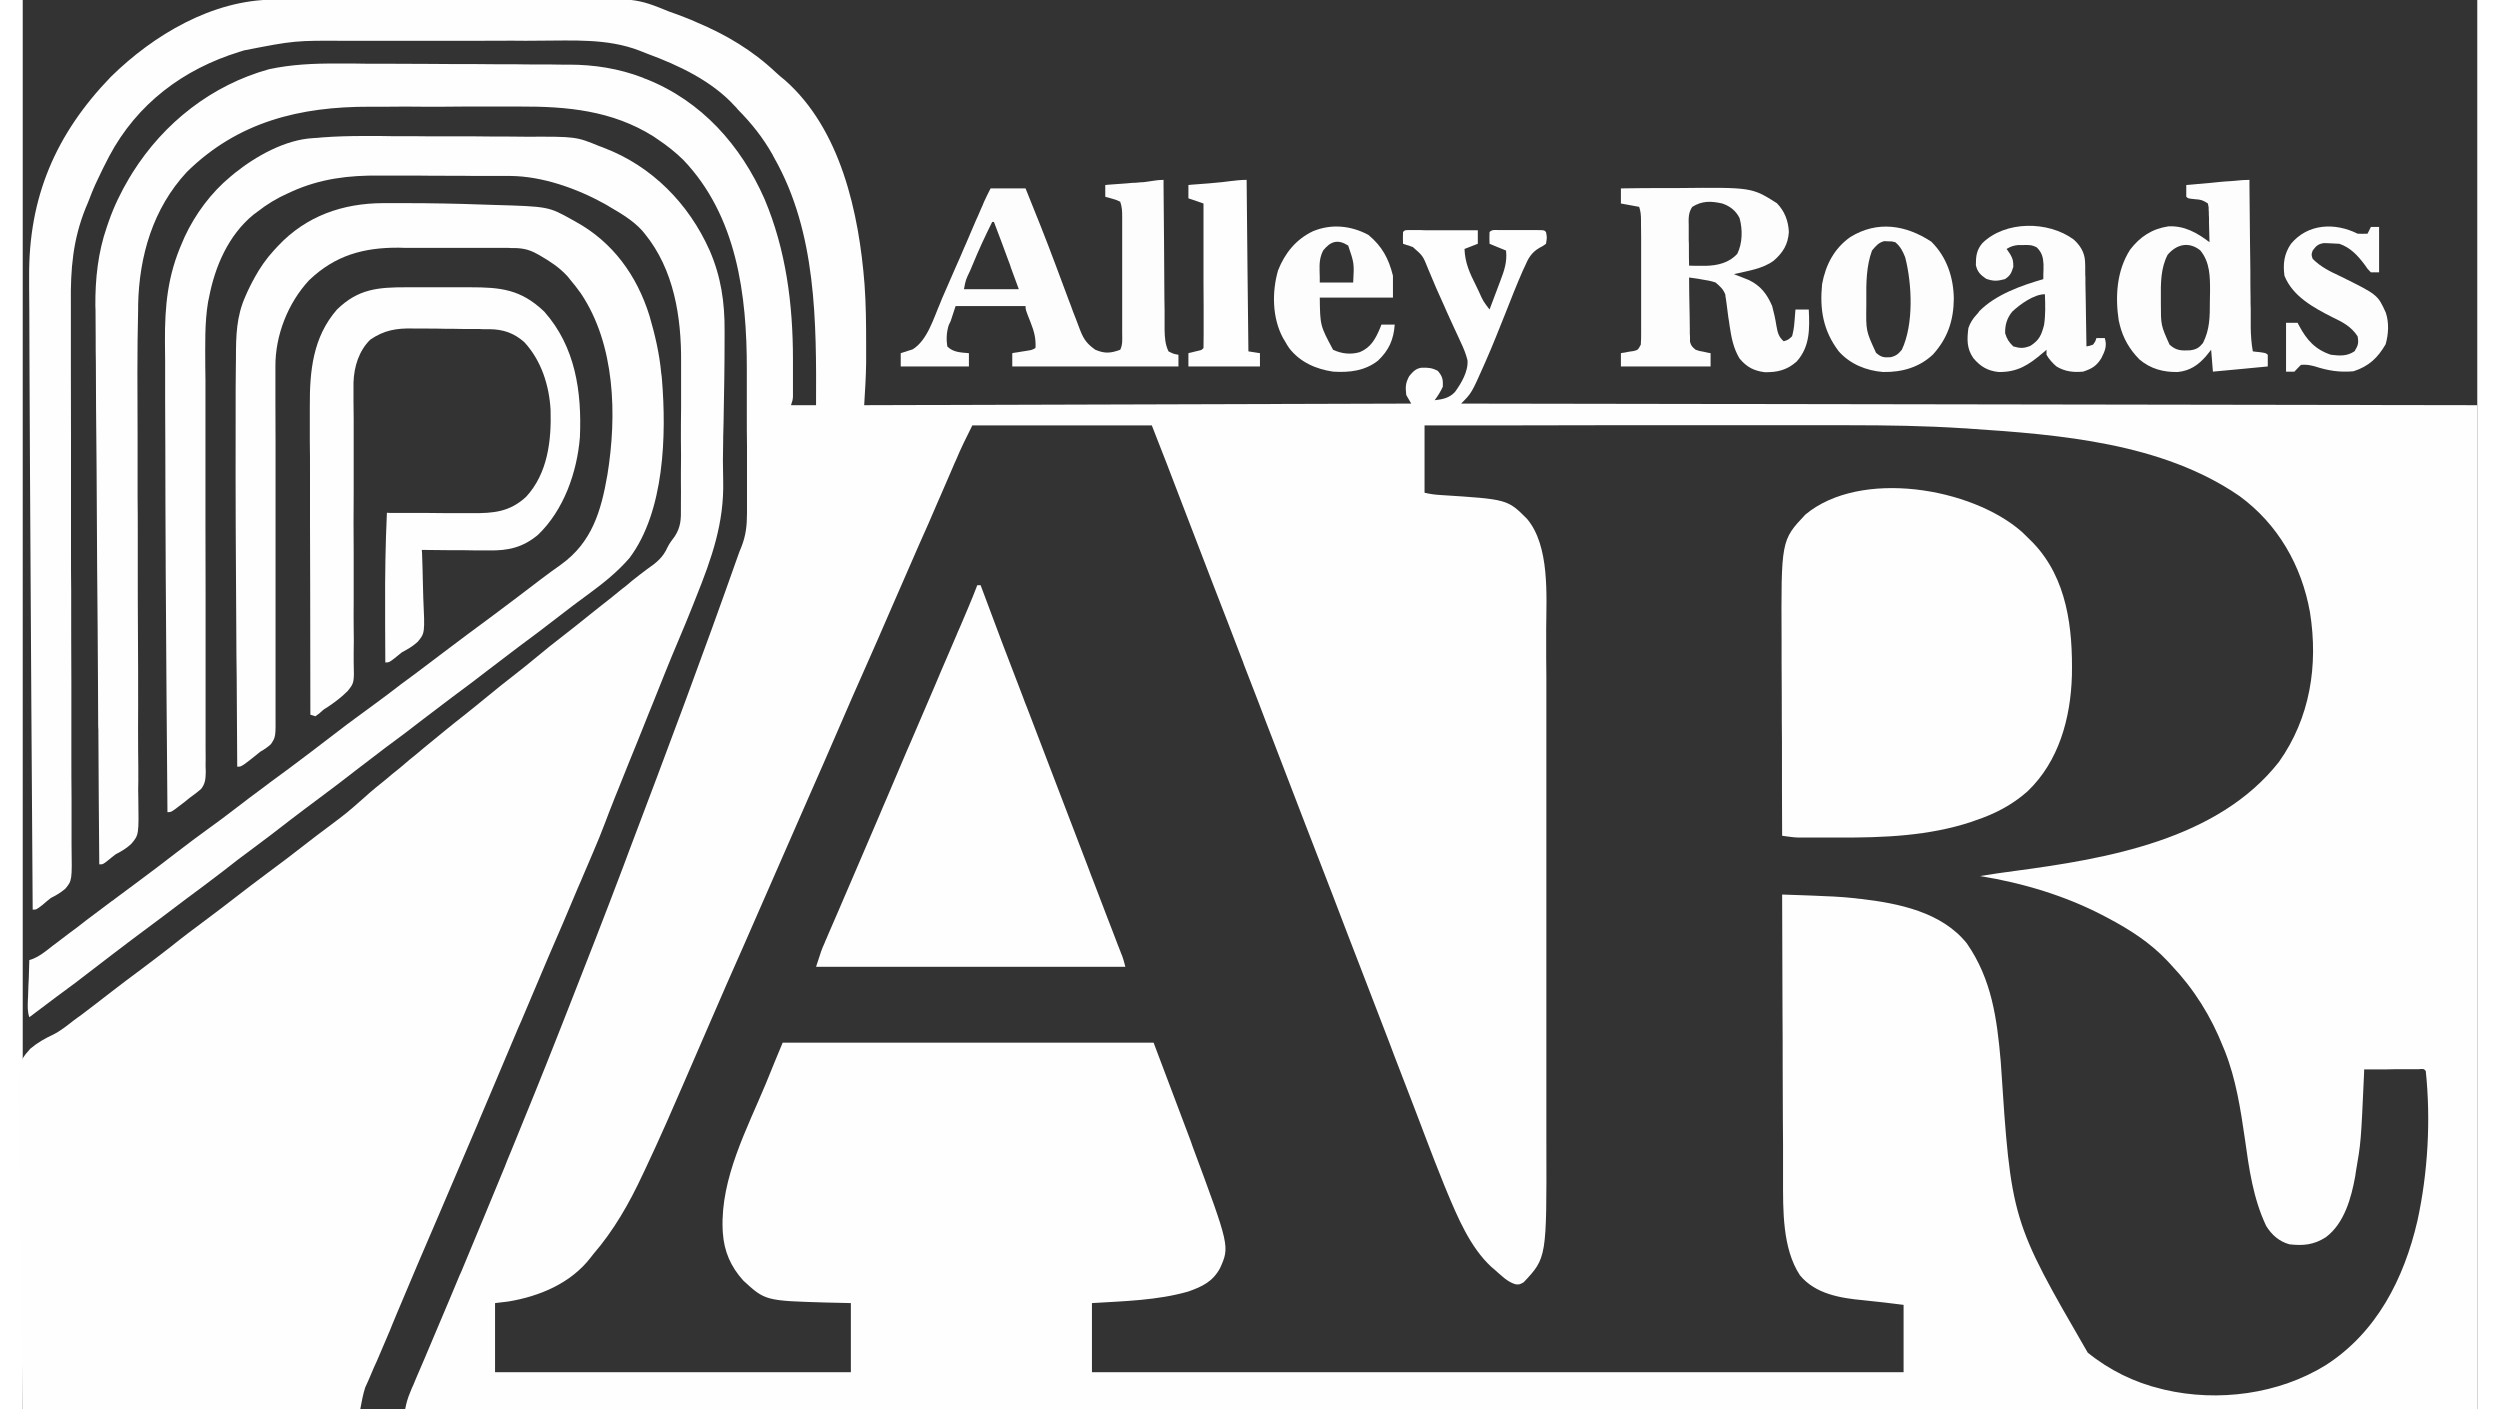 <?xml version="1.0" encoding="UTF-8"?>
<svg xmlns="http://www.w3.org/2000/svg" xmlns:xlink="http://www.w3.org/1999/xlink" width="55px" height="31px" viewBox="0 0 54 31" version="1.1">
<rect x="0" y="0" width="54" height="31" fill="#333333" stroke="none"/>
<g id="surface1">
<path style=" stroke:none;fill-rule:nonzero;fill:rgb(99.608%,99.608%,99.608%);fill-opacity:1;" d="M 5.523 -0.008 C 5.574 -0.008 5.574 -0.008 5.621 -0.008 C 5.73 -0.008 5.84 -0.008 5.949 -0.008 C 6.031 -0.008 6.109 -0.008 6.188 -0.008 C 6.445 -0.012 6.703 -0.012 6.961 -0.012 C 7.004 -0.012 7.051 -0.012 7.094 -0.012 C 7.512 -0.016 7.926 -0.016 8.344 -0.016 C 8.871 -0.016 9.402 -0.02 9.934 -0.023 C 10.309 -0.023 10.68 -0.027 11.055 -0.027 C 11.277 -0.027 11.5 -0.027 11.723 -0.027 C 13.492 -0.043 13.492 -0.043 14.23 0.258 C 14.281 0.277 14.332 0.293 14.383 0.312 C 14.492 0.352 14.598 0.395 14.707 0.438 C 14.746 0.453 14.781 0.469 14.82 0.488 C 15.473 0.762 16.051 1.105 16.57 1.594 C 16.633 1.652 16.695 1.707 16.762 1.758 C 18 2.844 18.398 4.691 18.52 6.258 C 18.551 6.688 18.555 7.117 18.555 7.551 C 18.555 7.582 18.555 7.609 18.555 7.641 C 18.555 7.73 18.555 7.816 18.555 7.906 C 18.555 7.93 18.555 7.953 18.555 7.98 C 18.551 8.293 18.531 8.602 18.512 8.914 C 24.469 8.898 24.469 8.898 30.547 8.879 C 30.512 8.816 30.477 8.758 30.438 8.691 C 30.418 8.512 30.418 8.434 30.504 8.273 C 30.586 8.176 30.645 8.109 30.77 8.09 C 30.914 8.086 31.004 8.09 31.133 8.16 C 31.234 8.281 31.25 8.348 31.242 8.508 C 31.191 8.617 31.133 8.711 31.062 8.805 C 31.238 8.785 31.383 8.758 31.508 8.625 C 31.648 8.434 31.805 8.168 31.785 7.926 C 31.75 7.785 31.699 7.66 31.637 7.531 C 31.625 7.504 31.613 7.477 31.602 7.453 C 31.562 7.367 31.523 7.281 31.484 7.199 C 31.43 7.082 31.375 6.965 31.324 6.848 C 31.309 6.816 31.297 6.789 31.285 6.758 C 31.156 6.48 31.035 6.199 30.918 5.914 C 30.805 5.629 30.805 5.629 30.582 5.434 C 30.555 5.426 30.527 5.418 30.504 5.406 C 30.457 5.395 30.414 5.379 30.367 5.363 C 30.363 5.277 30.363 5.191 30.367 5.105 C 30.402 5.066 30.402 5.066 30.469 5.062 C 30.496 5.062 30.523 5.062 30.555 5.062 C 30.586 5.062 30.617 5.062 30.652 5.062 C 30.688 5.062 30.723 5.062 30.758 5.062 C 30.812 5.066 30.812 5.066 30.867 5.066 C 30.98 5.066 31.094 5.066 31.211 5.066 C 31.285 5.066 31.363 5.066 31.441 5.066 C 31.633 5.066 31.82 5.066 32.012 5.066 C 32.012 5.164 32.012 5.262 32.012 5.363 C 31.914 5.402 31.82 5.438 31.719 5.477 C 31.73 5.785 31.836 6.012 31.973 6.285 C 31.992 6.328 32.012 6.371 32.035 6.414 C 32.129 6.625 32.129 6.625 32.27 6.809 C 32.32 6.672 32.375 6.535 32.426 6.395 C 32.449 6.328 32.477 6.258 32.504 6.188 C 32.594 5.953 32.66 5.762 32.633 5.512 C 32.512 5.465 32.395 5.414 32.27 5.363 C 32.266 5.277 32.266 5.191 32.27 5.105 C 32.328 5.043 32.406 5.062 32.488 5.062 C 32.523 5.062 32.523 5.062 32.562 5.062 C 32.59 5.062 32.613 5.062 32.641 5.062 C 32.695 5.062 32.75 5.062 32.805 5.062 C 32.891 5.062 32.973 5.062 33.059 5.062 C 33.109 5.062 33.164 5.062 33.219 5.062 C 33.242 5.062 33.27 5.062 33.293 5.062 C 33.473 5.062 33.473 5.062 33.512 5.105 C 33.535 5.223 33.535 5.223 33.512 5.363 C 33.449 5.41 33.449 5.41 33.367 5.453 C 33.191 5.555 33.121 5.684 33.043 5.867 C 33.031 5.895 33.016 5.922 33.004 5.949 C 32.867 6.262 32.742 6.578 32.617 6.898 C 32.477 7.246 32.34 7.598 32.188 7.941 C 32.176 7.969 32.164 7.996 32.152 8.023 C 31.875 8.648 31.875 8.648 31.645 8.879 C 39.023 8.891 46.398 8.902 54 8.914 C 54 16.203 54 23.492 54 31 C 38.957 31 23.914 31 8.414 31 C 8.441 30.859 8.469 30.762 8.523 30.633 C 8.539 30.598 8.551 30.562 8.566 30.527 C 8.586 30.488 8.602 30.453 8.617 30.41 C 8.633 30.371 8.652 30.332 8.668 30.289 C 8.723 30.16 8.781 30.027 8.836 29.898 C 8.875 29.805 8.914 29.715 8.953 29.621 C 9.027 29.441 9.105 29.258 9.184 29.074 C 9.328 28.738 9.469 28.398 9.609 28.062 C 9.621 28.035 9.637 28.004 9.648 27.977 C 9.969 27.211 10.285 26.441 10.602 25.676 C 10.645 25.562 10.691 25.449 10.738 25.34 C 11.09 24.48 11.438 23.625 11.777 22.762 C 11.852 22.57 11.926 22.383 12 22.195 C 12.41 21.152 12.816 20.113 13.211 19.066 C 13.258 18.941 13.301 18.82 13.348 18.699 C 14.164 16.547 14.973 14.391 15.738 12.219 C 15.758 12.16 15.781 12.102 15.805 12.047 C 15.91 11.785 15.934 11.562 15.934 11.281 C 15.934 11.238 15.934 11.195 15.934 11.152 C 15.934 11.012 15.934 10.871 15.934 10.73 C 15.934 10.633 15.934 10.535 15.934 10.438 C 15.934 10.23 15.934 10.023 15.934 9.82 C 15.93 9.582 15.93 9.348 15.93 9.113 C 15.93 8.883 15.93 8.652 15.93 8.422 C 15.93 8.328 15.93 8.23 15.93 8.133 C 15.934 6.488 15.711 4.75 14.531 3.516 C 14.359 3.348 14.176 3.203 13.977 3.07 C 13.941 3.047 13.91 3.023 13.875 3 C 12.965 2.43 11.977 2.34 10.934 2.344 C 10.781 2.344 10.629 2.344 10.477 2.344 C 10.223 2.344 9.969 2.344 9.715 2.344 C 9.426 2.348 9.133 2.348 8.84 2.348 C 8.559 2.344 8.273 2.344 7.992 2.348 C 7.871 2.348 7.75 2.348 7.633 2.348 C 6.102 2.344 4.738 2.676 3.613 3.781 C 2.867 4.582 2.562 5.629 2.539 6.703 C 2.539 6.75 2.539 6.75 2.539 6.801 C 2.516 7.734 2.523 8.668 2.527 9.602 C 2.527 10.016 2.527 10.426 2.527 10.84 C 2.527 10.871 2.527 10.898 2.527 10.93 C 2.531 11.211 2.531 11.488 2.531 11.766 C 2.531 11.953 2.531 12.145 2.531 12.332 C 2.531 12.379 2.531 12.379 2.531 12.426 C 2.531 12.938 2.531 13.449 2.535 13.961 C 2.539 14.488 2.539 15.016 2.539 15.543 C 2.535 15.867 2.539 16.191 2.539 16.516 C 2.543 16.738 2.543 16.961 2.543 17.18 C 2.539 17.309 2.539 17.438 2.543 17.562 C 2.555 18.367 2.555 18.367 2.391 18.562 C 2.289 18.66 2.176 18.727 2.047 18.793 C 1.992 18.836 1.934 18.879 1.879 18.926 C 1.766 19.016 1.766 19.016 1.684 19.016 C 1.676 18.023 1.668 17.031 1.664 16.043 C 1.66 16.012 1.66 15.98 1.66 15.949 C 1.66 15.66 1.656 15.371 1.656 15.078 C 1.652 14.211 1.645 13.344 1.637 12.477 C 1.633 11.754 1.629 11.035 1.625 10.316 C 1.621 9.855 1.617 9.398 1.613 8.938 C 1.613 8.621 1.609 8.301 1.609 7.984 C 1.605 7.797 1.605 7.613 1.605 7.426 C 1.602 7.254 1.602 7.082 1.602 6.914 C 1.602 6.852 1.602 6.789 1.598 6.727 C 1.594 6.133 1.656 5.551 1.852 4.988 C 1.863 4.953 1.879 4.914 1.891 4.875 C 2.008 4.539 2.16 4.227 2.34 3.922 C 2.363 3.883 2.391 3.844 2.414 3.801 C 3.109 2.695 4.164 1.871 5.418 1.523 C 5.906 1.418 6.398 1.395 6.898 1.398 C 6.957 1.398 7.02 1.398 7.082 1.398 C 7.246 1.398 7.41 1.398 7.574 1.402 C 7.711 1.402 7.852 1.402 7.988 1.402 C 8.316 1.402 8.641 1.406 8.969 1.406 C 9.305 1.41 9.641 1.41 9.973 1.41 C 10.262 1.414 10.555 1.414 10.844 1.414 C 11.016 1.418 11.188 1.418 11.359 1.418 C 11.52 1.418 11.684 1.418 11.844 1.422 C 11.902 1.422 11.961 1.422 12.02 1.422 C 12.57 1.422 13.117 1.508 13.637 1.707 C 13.676 1.727 13.676 1.727 13.723 1.742 C 14.93 2.223 15.797 3.191 16.32 4.379 C 16.793 5.5 16.945 6.695 16.945 7.902 C 16.945 8.016 16.945 8.129 16.945 8.238 C 16.945 8.312 16.945 8.383 16.945 8.453 C 16.945 8.488 16.945 8.52 16.945 8.555 C 16.945 8.586 16.945 8.617 16.945 8.648 C 16.945 8.691 16.945 8.691 16.945 8.73 C 16.938 8.805 16.938 8.805 16.902 8.914 C 17.082 8.914 17.266 8.914 17.453 8.914 C 17.461 7.078 17.465 5.117 16.535 3.477 C 16.523 3.453 16.508 3.43 16.496 3.402 C 16.281 3.023 16.035 2.715 15.73 2.406 C 15.711 2.379 15.688 2.355 15.664 2.332 C 15.164 1.781 14.426 1.434 13.746 1.184 C 13.684 1.16 13.625 1.137 13.566 1.113 C 12.859 0.84 12.098 0.895 11.355 0.895 C 11.16 0.898 10.969 0.898 10.773 0.895 C 10.449 0.895 10.121 0.898 9.797 0.898 C 9.422 0.898 9.047 0.898 8.676 0.898 C 8.312 0.898 7.949 0.898 7.586 0.898 C 7.434 0.898 7.281 0.898 7.125 0.898 C 5.984 0.891 5.984 0.891 4.867 1.109 C 4.832 1.121 4.801 1.129 4.766 1.141 C 3.535 1.52 2.516 2.281 1.902 3.438 C 1.812 3.609 1.727 3.781 1.645 3.957 C 1.629 3.996 1.609 4.035 1.59 4.074 C 1.543 4.18 1.5 4.285 1.461 4.391 C 1.438 4.449 1.414 4.512 1.387 4.57 C 1.102 5.277 1.051 5.914 1.059 6.668 C 1.059 6.832 1.059 6.996 1.059 7.164 C 1.059 7.469 1.059 7.777 1.059 8.086 C 1.062 8.629 1.062 9.172 1.062 9.715 C 1.062 9.883 1.062 10.055 1.062 10.223 C 1.062 10.781 1.062 11.344 1.062 11.902 C 1.062 11.992 1.062 12.082 1.062 12.176 C 1.062 12.445 1.062 12.719 1.066 12.992 C 1.066 13.68 1.066 14.363 1.07 15.047 C 1.07 15.57 1.07 16.09 1.07 16.613 C 1.07 16.93 1.07 17.25 1.074 17.566 C 1.074 17.781 1.074 18 1.074 18.215 C 1.074 18.34 1.074 18.465 1.074 18.59 C 1.086 19.371 1.086 19.371 0.938 19.551 C 0.836 19.637 0.742 19.695 0.621 19.754 C 0.559 19.805 0.496 19.852 0.438 19.906 C 0.301 20.012 0.301 20.012 0.219 20.012 C 0.199 17.047 0.18 14.078 0.164 11.109 C 0.164 10.871 0.16 10.633 0.16 10.391 C 0.156 9.555 0.152 8.715 0.148 7.875 C 0.148 7.535 0.145 7.195 0.145 6.859 C 0.145 6.68 0.141 6.504 0.141 6.328 C 0.141 6.254 0.141 6.176 0.141 6.102 C 0.125 4.344 0.723 2.949 1.938 1.691 C 2.879 0.766 4.176 -0.004 5.523 -0.008 Z M 20.891 9.359 C 20.762 9.617 20.637 9.867 20.527 10.133 C 20.512 10.16 20.5 10.191 20.488 10.219 C 20.461 10.281 20.434 10.348 20.406 10.41 C 20.332 10.578 20.262 10.746 20.188 10.914 C 20.172 10.949 20.156 10.984 20.141 11.02 C 20.004 11.344 19.863 11.664 19.719 11.984 C 19.508 12.465 19.301 12.945 19.09 13.426 C 18.906 13.852 18.719 14.281 18.531 14.703 C 18.344 15.121 18.16 15.543 17.98 15.961 C 17.746 16.504 17.508 17.047 17.27 17.586 C 17.031 18.129 16.793 18.672 16.555 19.219 C 16.316 19.762 16.078 20.305 15.84 20.852 C 15.605 21.379 15.375 21.906 15.145 22.438 C 14.078 24.902 14.078 24.902 13.684 25.746 C 13.668 25.777 13.652 25.809 13.637 25.844 C 13.344 26.473 13.004 27.07 12.547 27.598 C 12.523 27.629 12.523 27.629 12.496 27.664 C 12.059 28.234 11.367 28.52 10.684 28.633 C 10.586 28.645 10.488 28.656 10.391 28.668 C 10.391 29.172 10.391 29.672 10.391 30.188 C 12.973 30.188 15.559 30.188 18.219 30.188 C 18.219 29.688 18.219 29.184 18.219 28.668 C 18.047 28.664 17.871 28.66 17.691 28.656 C 16.336 28.617 16.336 28.617 15.852 28.172 C 15.574 27.863 15.43 27.531 15.402 27.117 C 15.398 27.078 15.398 27.078 15.398 27.039 C 15.352 25.918 15.938 24.828 16.355 23.824 C 16.473 23.531 16.594 23.238 16.719 22.938 C 19.41 22.938 22.105 22.938 24.879 22.938 C 25.5 24.586 25.5 24.586 25.691 25.09 C 25.703 25.129 25.719 25.164 25.73 25.203 C 26.555 27.422 26.555 27.422 26.34 27.902 C 26.176 28.199 25.949 28.305 25.641 28.414 C 24.961 28.609 24.223 28.625 23.523 28.668 C 23.523 29.172 23.523 29.672 23.523 30.188 C 29.418 30.188 35.309 30.188 41.379 30.188 C 41.379 29.699 41.379 29.211 41.379 28.707 C 40.938 28.652 40.938 28.652 40.492 28.605 C 39.992 28.559 39.438 28.469 39.098 28.055 C 38.711 27.465 38.727 26.621 38.727 25.941 C 38.727 25.871 38.727 25.805 38.727 25.734 C 38.727 25.551 38.727 25.367 38.727 25.18 C 38.727 24.988 38.723 24.793 38.723 24.602 C 38.723 24.234 38.719 23.867 38.719 23.5 C 38.719 23.086 38.719 22.668 38.715 22.25 C 38.711 21.395 38.711 20.535 38.707 19.68 C 38.852 19.684 39 19.691 39.145 19.695 C 39.219 19.699 39.289 19.699 39.363 19.703 C 39.684 19.715 40 19.727 40.316 19.762 C 40.359 19.77 40.402 19.773 40.449 19.777 C 41.273 19.875 42.219 20.066 42.77 20.754 C 43.32 21.547 43.434 22.41 43.516 23.352 C 43.746 26.848 43.746 26.848 45.43 29.758 C 45.902 30.141 46.465 30.418 47.047 30.555 C 47.074 30.562 47.098 30.566 47.121 30.574 C 48.297 30.848 49.633 30.672 50.664 30.035 C 51.785 29.316 52.387 28.137 52.684 26.855 C 52.914 25.801 52.98 24.641 52.867 23.562 C 52.824 23.512 52.824 23.512 52.703 23.523 C 52.648 23.523 52.594 23.523 52.539 23.523 C 52.492 23.523 52.492 23.523 52.449 23.523 C 52.355 23.523 52.262 23.523 52.168 23.523 C 52.105 23.523 52.043 23.527 51.98 23.527 C 51.824 23.527 51.668 23.527 51.512 23.527 C 51.512 23.566 51.508 23.605 51.508 23.645 C 51.441 25.133 51.441 25.133 51.328 25.785 C 51.32 25.828 51.32 25.828 51.316 25.871 C 51.23 26.352 51.074 26.918 50.668 27.219 C 50.406 27.387 50.172 27.41 49.867 27.375 C 49.641 27.312 49.477 27.168 49.355 26.969 C 49.066 26.355 48.98 25.715 48.887 25.051 C 48.793 24.402 48.691 23.742 48.449 23.129 C 48.43 23.082 48.43 23.082 48.41 23.035 C 48.141 22.355 47.77 21.762 47.27 21.234 C 47.242 21.203 47.215 21.172 47.184 21.141 C 46.809 20.742 46.359 20.453 45.879 20.199 C 45.855 20.184 45.828 20.172 45.805 20.16 C 44.957 19.711 44.004 19.426 43.062 19.273 C 43.316 19.23 43.574 19.195 43.832 19.16 C 45.852 18.891 48.289 18.477 49.637 16.762 C 50.324 15.793 50.504 14.637 50.32 13.473 C 50.137 12.441 49.613 11.531 48.77 10.914 C 47.07 9.742 44.812 9.562 42.82 9.43 C 42.777 9.426 42.734 9.422 42.695 9.422 C 41.852 9.367 41.008 9.355 40.16 9.355 C 40.059 9.355 39.957 9.355 39.855 9.355 C 39.637 9.355 39.418 9.355 39.199 9.355 C 38.883 9.355 38.566 9.355 38.254 9.355 C 37.738 9.355 37.227 9.355 36.715 9.355 C 36.219 9.355 35.723 9.355 35.223 9.355 C 35.195 9.355 35.164 9.355 35.133 9.355 C 34.977 9.355 34.824 9.355 34.668 9.355 C 33.391 9.359 32.117 9.359 30.84 9.359 C 30.84 9.848 30.84 10.336 30.84 10.84 C 30.969 10.871 31.07 10.883 31.199 10.891 C 32.664 10.984 32.664 10.984 33.094 11.414 C 33.598 12.012 33.52 13.098 33.516 13.84 C 33.516 13.891 33.516 13.945 33.516 14 C 33.516 14.145 33.516 14.289 33.516 14.434 C 33.516 14.59 33.52 14.75 33.52 14.906 C 33.52 15.211 33.52 15.52 33.52 15.828 C 33.52 16.078 33.52 16.328 33.52 16.578 C 33.52 17.285 33.52 17.996 33.52 18.707 C 33.52 18.766 33.52 18.766 33.52 18.824 C 33.52 18.883 33.52 18.883 33.52 18.941 C 33.52 19.559 33.52 20.18 33.52 20.797 C 33.52 21.438 33.52 22.074 33.52 22.711 C 33.52 23.07 33.52 23.426 33.52 23.785 C 33.52 24.09 33.52 24.395 33.52 24.699 C 33.52 24.852 33.52 25.008 33.52 25.164 C 33.527 27.672 33.527 27.672 33.02 28.211 C 32.926 28.262 32.926 28.262 32.84 28.254 C 32.656 28.199 32.523 28.055 32.379 27.93 C 32.355 27.91 32.332 27.891 32.309 27.871 C 31.844 27.441 31.57 26.785 31.328 26.207 C 31.316 26.176 31.305 26.145 31.289 26.113 C 31.137 25.742 30.992 25.363 30.848 24.984 C 30.816 24.906 30.789 24.824 30.758 24.746 C 30.695 24.582 30.633 24.418 30.57 24.254 C 30.434 23.902 30.301 23.551 30.164 23.199 C 30.137 23.121 30.105 23.047 30.078 22.969 C 29.871 22.426 29.66 21.887 29.453 21.344 C 29.234 20.781 29.02 20.219 28.805 19.656 C 28.605 19.141 28.406 18.625 28.207 18.109 C 27.996 17.559 27.785 17.012 27.574 16.461 C 27.559 16.426 27.547 16.387 27.531 16.348 C 27.41 16.039 27.293 15.73 27.176 15.422 C 27.07 15.152 26.969 14.883 26.863 14.613 C 26.852 14.574 26.836 14.535 26.82 14.496 C 26.613 13.957 26.406 13.414 26.195 12.875 C 25.961 12.27 25.73 11.66 25.496 11.055 C 25.281 10.488 25.062 9.922 24.84 9.359 C 23.539 9.359 22.234 9.359 20.891 9.359 Z M 20.891 9.359 "/>
<path style=" stroke:none;fill-rule:nonzero;fill:rgb(99.608%,99.608%,99.608%);fill-opacity:1;" d="M 7.504 2.992 C 7.551 2.992 7.602 2.992 7.652 2.992 C 7.809 2.992 7.969 2.992 8.129 2.996 C 8.184 2.996 8.238 2.996 8.293 2.996 C 8.523 2.996 8.758 2.996 8.988 3 C 9.316 3 9.645 3 9.973 3 C 10.203 3.004 10.434 3.004 10.668 3.004 C 10.805 3.004 10.941 3.008 11.082 3.008 C 12.172 3.004 12.172 3.004 12.695 3.219 C 12.742 3.234 12.742 3.234 12.789 3.254 C 13.844 3.656 14.656 4.484 15.113 5.512 C 15.363 6.09 15.445 6.652 15.441 7.277 C 15.441 7.324 15.441 7.371 15.441 7.422 C 15.441 8.055 15.43 8.684 15.418 9.312 C 15.414 9.414 15.414 9.516 15.41 9.617 C 15.41 9.652 15.41 9.652 15.41 9.691 C 15.402 9.984 15.402 10.277 15.41 10.57 C 15.434 11.5 15.16 12.277 14.816 13.133 C 14.793 13.188 14.773 13.246 14.75 13.301 C 14.645 13.566 14.535 13.832 14.422 14.098 C 14.23 14.547 14.051 15.004 13.867 15.461 C 13.832 15.547 13.797 15.633 13.762 15.719 C 13.68 15.93 13.594 16.137 13.512 16.344 C 13.453 16.488 13.395 16.633 13.336 16.777 C 13.285 16.902 13.234 17.031 13.184 17.156 C 13.164 17.211 13.141 17.266 13.117 17.324 C 13.086 17.402 13.055 17.477 13.023 17.555 C 13.008 17.598 12.992 17.637 12.973 17.684 C 12.922 17.809 12.875 17.934 12.828 18.059 C 12.738 18.301 12.641 18.535 12.539 18.773 C 12.52 18.816 12.504 18.855 12.484 18.902 C 12.438 19.012 12.387 19.125 12.34 19.238 C 12.301 19.332 12.262 19.426 12.219 19.52 C 12.004 20.035 11.785 20.547 11.562 21.059 C 11.363 21.527 11.164 22 10.965 22.469 C 10.938 22.535 10.938 22.535 10.906 22.602 C 10.715 23.055 10.523 23.508 10.332 23.961 C 10.242 24.176 10.148 24.391 10.059 24.605 C 10.039 24.648 10.023 24.691 10.004 24.738 C 9.719 25.406 9.434 26.074 9.148 26.742 C 8.836 27.461 8.531 28.184 8.227 28.906 C 8.195 28.988 8.16 29.07 8.125 29.152 C 8.109 29.191 8.094 29.23 8.078 29.27 C 7.984 29.492 7.887 29.715 7.793 29.938 C 7.77 29.984 7.75 30.035 7.727 30.082 C 7.691 30.164 7.656 30.25 7.621 30.332 C 7.605 30.367 7.59 30.402 7.574 30.438 C 7.562 30.465 7.547 30.496 7.535 30.523 C 7.484 30.68 7.457 30.84 7.426 31 C 4.977 31 2.523 31 0 31 C -0.031 29.094 -0.031 29.094 -0.039 28.293 C -0.043 27.742 -0.047 27.191 -0.059 26.637 C -0.066 26.234 -0.07 25.832 -0.074 25.43 C -0.074 25.219 -0.074 25.004 -0.082 24.793 C -0.117 23.395 -0.117 23.395 0.164 23.074 C 0.32 22.941 0.484 22.848 0.668 22.762 C 0.832 22.68 0.973 22.566 1.117 22.453 C 1.172 22.41 1.23 22.371 1.289 22.328 C 1.508 22.164 1.727 21.992 1.945 21.824 C 2.156 21.66 2.371 21.5 2.586 21.34 C 2.812 21.172 3.035 21 3.258 20.828 C 3.504 20.629 3.758 20.438 4.012 20.25 C 4.23 20.086 4.449 19.922 4.664 19.754 C 4.906 19.566 5.148 19.383 5.395 19.199 C 5.676 18.992 5.949 18.785 6.223 18.57 C 6.383 18.445 6.547 18.32 6.711 18.199 C 7.133 17.883 7.133 17.883 7.527 17.535 C 7.684 17.391 7.848 17.262 8.012 17.129 C 8.078 17.07 8.145 17.016 8.215 16.961 C 8.246 16.934 8.281 16.906 8.316 16.879 C 8.379 16.824 8.445 16.77 8.508 16.715 C 8.613 16.633 8.715 16.547 8.816 16.461 C 8.852 16.434 8.852 16.434 8.883 16.406 C 9.16 16.18 9.438 15.949 9.723 15.727 C 9.887 15.598 10.047 15.465 10.211 15.332 C 10.422 15.156 10.637 14.988 10.852 14.82 C 10.992 14.711 11.133 14.598 11.27 14.484 C 11.484 14.305 11.699 14.133 11.918 13.965 C 12.109 13.816 12.297 13.668 12.484 13.516 C 12.547 13.465 12.613 13.414 12.676 13.363 C 12.852 13.227 13.027 13.086 13.199 12.945 C 13.223 12.926 13.246 12.91 13.27 12.891 C 13.316 12.852 13.363 12.812 13.41 12.773 C 13.516 12.688 13.625 12.605 13.734 12.523 C 13.938 12.383 14.086 12.266 14.188 12.035 C 14.234 11.945 14.285 11.879 14.344 11.801 C 14.48 11.594 14.484 11.414 14.48 11.172 C 14.48 11.129 14.48 11.086 14.48 11.043 C 14.484 10.898 14.48 10.758 14.48 10.613 C 14.48 10.539 14.48 10.465 14.48 10.391 C 14.484 10.152 14.484 9.918 14.48 9.684 C 14.48 9.445 14.48 9.203 14.484 8.965 C 14.484 8.754 14.484 8.547 14.484 8.34 C 14.484 8.215 14.484 8.094 14.484 7.969 C 14.492 6.977 14.328 5.93 13.684 5.141 C 13.664 5.117 13.645 5.094 13.625 5.07 C 13.426 4.852 13.168 4.699 12.914 4.551 C 12.879 4.527 12.84 4.508 12.801 4.484 C 12.188 4.145 11.426 3.875 10.723 3.871 C 10.684 3.871 10.648 3.871 10.605 3.871 C 10.48 3.871 10.352 3.871 10.223 3.871 C 10.133 3.871 10.043 3.871 9.953 3.871 C 9.766 3.867 9.578 3.867 9.391 3.867 C 9.148 3.867 8.91 3.867 8.672 3.863 C 8.488 3.863 8.301 3.863 8.117 3.863 C 8.027 3.863 7.941 3.863 7.852 3.863 C 7.176 3.855 6.551 3.93 5.926 4.211 C 5.898 4.223 5.871 4.234 5.84 4.25 C 5.594 4.359 5.375 4.492 5.16 4.66 C 5.129 4.684 5.102 4.703 5.07 4.727 C 4.523 5.18 4.23 5.859 4.098 6.547 C 4.09 6.578 4.086 6.609 4.078 6.641 C 4 7.109 4.016 7.582 4.016 8.059 C 4.016 8.156 4.02 8.258 4.02 8.359 C 4.02 8.574 4.02 8.789 4.02 9.004 C 4.02 9.344 4.02 9.684 4.02 10.023 C 4.02 10.141 4.02 10.258 4.02 10.371 C 4.02 10.402 4.02 10.43 4.02 10.461 C 4.02 10.793 4.02 11.121 4.02 11.453 C 4.02 11.496 4.02 11.496 4.02 11.543 C 4.02 12.035 4.02 12.523 4.023 13.016 C 4.023 13.52 4.023 14.023 4.023 14.527 C 4.023 14.836 4.023 15.145 4.023 15.457 C 4.023 15.668 4.023 15.883 4.023 16.094 C 4.023 16.215 4.023 16.34 4.023 16.461 C 4.027 16.594 4.023 16.727 4.023 16.859 C 4.023 16.898 4.027 16.938 4.027 16.977 C 4.023 17.129 4.02 17.234 3.926 17.355 C 3.852 17.422 3.777 17.477 3.695 17.535 C 3.652 17.566 3.613 17.602 3.574 17.633 C 3.52 17.676 3.52 17.676 3.461 17.719 C 3.406 17.762 3.406 17.762 3.348 17.805 C 3.258 17.867 3.258 17.867 3.184 17.867 C 3.168 16.066 3.156 14.266 3.145 12.465 C 3.145 12.434 3.145 12.398 3.145 12.363 C 3.141 11.504 3.137 10.645 3.137 9.785 C 3.137 9.457 3.133 9.125 3.133 8.797 C 3.133 8.512 3.133 8.23 3.133 7.949 C 3.133 7.805 3.129 7.66 3.129 7.516 C 3.125 6.723 3.188 6.059 3.512 5.328 C 3.527 5.289 3.547 5.25 3.562 5.211 C 3.797 4.707 4.145 4.238 4.574 3.883 C 4.605 3.859 4.637 3.832 4.668 3.805 C 5.137 3.43 5.777 3.074 6.383 3.039 C 6.453 3.035 6.52 3.031 6.586 3.023 C 6.891 3 7.195 2.992 7.504 2.992 Z M 7.504 2.992 "/>
<path style=" stroke:none;fill-rule:nonzero;fill:rgb(99.608%,99.608%,99.608%);fill-opacity:1;" d="M 43.984 11.703 C 44.043 11.762 44.102 11.816 44.16 11.875 C 44.184 11.898 44.207 11.922 44.234 11.949 C 44.98 12.734 45.102 13.828 45.082 14.863 C 45.055 15.797 44.797 16.75 44.105 17.41 C 43.766 17.711 43.379 17.91 42.953 18.051 C 42.914 18.066 42.914 18.066 42.879 18.078 C 41.941 18.391 40.941 18.43 39.961 18.426 C 39.84 18.426 39.719 18.426 39.598 18.426 C 39.52 18.426 39.441 18.426 39.359 18.426 C 39.324 18.426 39.289 18.426 39.25 18.426 C 39.219 18.426 39.184 18.426 39.148 18.426 C 39.117 18.426 39.09 18.426 39.059 18.426 C 38.941 18.422 38.824 18.402 38.707 18.387 C 38.703 17.699 38.703 17.016 38.703 16.328 C 38.699 16.012 38.699 15.691 38.699 15.375 C 38.699 15.098 38.695 14.82 38.695 14.543 C 38.695 14.395 38.695 14.246 38.695 14.102 C 38.684 11.887 38.684 11.887 39.219 11.32 C 40.43 10.312 42.879 10.727 43.984 11.703 Z M 43.984 11.703 "/>
<path style=" stroke:none;fill-rule:nonzero;fill:rgb(99.608%,99.608%,99.608%);fill-opacity:1;" d="M 7.926 4.469 C 7.957 4.469 7.988 4.469 8.02 4.469 C 8.117 4.469 8.219 4.469 8.316 4.469 C 8.352 4.469 8.387 4.469 8.422 4.469 C 8.984 4.469 9.543 4.48 10.105 4.5 C 10.188 4.504 10.27 4.504 10.352 4.508 C 11.566 4.543 11.566 4.543 12.09 4.836 C 12.113 4.848 12.137 4.863 12.16 4.875 C 12.98 5.324 13.512 6.059 13.789 6.949 C 13.91 7.363 14.008 7.781 14.047 8.211 C 14.055 8.254 14.059 8.293 14.062 8.336 C 14.164 9.562 14.121 11.25 13.348 12.277 C 13.094 12.57 12.801 12.809 12.488 13.039 C 12.23 13.227 11.977 13.418 11.727 13.613 C 11.457 13.824 11.184 14.027 10.91 14.23 C 10.691 14.395 10.477 14.559 10.262 14.723 C 9.992 14.934 9.719 15.137 9.445 15.34 C 9.227 15.504 9.012 15.668 8.797 15.832 C 8.527 16.043 8.258 16.246 7.98 16.449 C 7.766 16.613 7.551 16.777 7.336 16.941 C 7.066 17.152 6.793 17.359 6.52 17.562 C 6.301 17.723 6.086 17.887 5.871 18.051 C 5.602 18.262 5.328 18.469 5.055 18.672 C 4.836 18.832 4.621 18.996 4.41 19.164 C 4.133 19.375 3.855 19.586 3.578 19.789 C 3.398 19.926 3.215 20.062 3.035 20.199 C 2.828 20.355 2.617 20.512 2.406 20.668 C 2.125 20.879 1.848 21.094 1.566 21.309 C 1.297 21.52 1.02 21.727 0.742 21.93 C 0.543 22.078 0.344 22.23 0.145 22.379 C 0.102 22.246 0.109 22.148 0.113 22.008 C 0.113 21.984 0.117 21.957 0.117 21.93 C 0.121 21.852 0.121 21.77 0.125 21.688 C 0.129 21.633 0.129 21.578 0.133 21.523 C 0.137 21.391 0.141 21.258 0.145 21.121 C 0.172 21.113 0.199 21.102 0.227 21.094 C 0.324 21.051 0.395 21.008 0.48 20.945 C 0.508 20.922 0.535 20.902 0.562 20.883 C 0.594 20.859 0.621 20.836 0.652 20.812 C 0.684 20.789 0.715 20.766 0.746 20.742 C 0.84 20.672 0.93 20.602 1.023 20.531 C 1.074 20.492 1.125 20.453 1.176 20.418 C 1.246 20.363 1.316 20.309 1.387 20.254 C 1.574 20.113 1.762 19.973 1.949 19.832 C 1.996 19.801 1.996 19.801 2.039 19.766 C 2.184 19.66 2.332 19.551 2.477 19.441 C 2.785 19.215 3.09 18.98 3.395 18.746 C 3.625 18.57 3.852 18.398 4.086 18.23 C 4.273 18.098 4.453 17.961 4.637 17.82 C 4.875 17.637 5.117 17.453 5.363 17.273 C 5.391 17.254 5.418 17.23 5.449 17.207 C 5.59 17.102 5.734 16.996 5.879 16.891 C 6.188 16.66 6.492 16.43 6.797 16.195 C 7.027 16.016 7.262 15.84 7.5 15.668 C 7.68 15.539 7.859 15.402 8.039 15.27 C 8.23 15.121 8.422 14.977 8.617 14.836 C 8.828 14.676 9.043 14.516 9.258 14.352 C 9.613 14.082 9.973 13.816 10.332 13.551 C 10.691 13.281 11.047 13.016 11.402 12.742 C 11.547 12.633 11.691 12.527 11.84 12.422 C 12.52 11.934 12.723 11.254 12.863 10.445 C 13.074 9.145 13.039 7.59 12.281 6.457 C 12.203 6.348 12.121 6.242 12.035 6.141 C 12.016 6.117 11.996 6.09 11.973 6.066 C 11.801 5.879 11.594 5.746 11.379 5.621 C 11.348 5.605 11.348 5.605 11.316 5.586 C 11.121 5.477 10.961 5.453 10.738 5.457 C 10.703 5.453 10.672 5.453 10.637 5.453 C 10.527 5.453 10.418 5.453 10.309 5.453 C 10.23 5.453 10.152 5.453 10.078 5.453 C 9.914 5.453 9.754 5.453 9.594 5.453 C 9.387 5.453 9.184 5.453 8.977 5.453 C 8.816 5.453 8.66 5.453 8.5 5.453 C 8.426 5.453 8.348 5.453 8.273 5.449 C 7.504 5.445 6.879 5.613 6.301 6.164 C 5.836 6.664 5.555 7.375 5.559 8.062 C 5.559 8.109 5.559 8.152 5.559 8.195 C 5.559 8.246 5.559 8.293 5.559 8.344 C 5.559 8.395 5.559 8.445 5.559 8.5 C 5.559 8.613 5.559 8.727 5.559 8.844 C 5.562 9.133 5.562 9.426 5.562 9.719 C 5.562 9.824 5.562 9.93 5.562 10.039 C 5.562 10.672 5.562 11.309 5.562 11.945 C 5.562 12.371 5.562 12.797 5.562 13.223 C 5.562 13.602 5.562 13.977 5.562 14.352 C 5.562 14.547 5.562 14.746 5.562 14.941 C 5.562 15.129 5.562 15.312 5.562 15.496 C 5.562 15.566 5.562 15.633 5.562 15.699 C 5.566 16.211 5.566 16.211 5.461 16.371 C 5.387 16.438 5.316 16.488 5.23 16.535 C 5.191 16.566 5.148 16.602 5.109 16.633 C 5.074 16.66 5.035 16.691 5 16.719 C 4.961 16.746 4.926 16.777 4.887 16.805 C 4.793 16.867 4.793 16.867 4.719 16.867 C 4.715 16.203 4.711 15.539 4.707 14.875 C 4.703 14.566 4.699 14.258 4.699 13.949 C 4.688 12.395 4.68 10.84 4.684 9.285 C 4.684 9.184 4.684 9.082 4.684 8.98 C 4.684 8.695 4.684 8.414 4.688 8.129 C 4.688 8.047 4.691 7.965 4.691 7.883 C 4.691 7.391 4.699 6.961 4.902 6.512 C 4.922 6.465 4.922 6.465 4.945 6.414 C 4.98 6.336 5.02 6.262 5.059 6.184 C 5.074 6.16 5.09 6.133 5.102 6.105 C 5.223 5.887 5.355 5.695 5.523 5.512 C 5.555 5.477 5.586 5.445 5.617 5.41 C 6.238 4.75 7.039 4.473 7.926 4.469 Z M 7.926 4.469 "/>
<path style=" stroke:none;fill-rule:nonzero;fill:rgb(99.608%,99.608%,99.608%);fill-opacity:1;" d="M 21 12.875 C 21.023 12.875 21.047 12.875 21.074 12.875 C 21.086 12.906 21.098 12.938 21.109 12.969 C 21.402 13.758 21.699 14.547 22.004 15.332 C 22.031 15.41 22.062 15.488 22.094 15.566 C 22.109 15.605 22.125 15.645 22.141 15.688 C 22.32 16.16 22.5 16.633 22.684 17.109 C 22.941 17.781 23.199 18.457 23.457 19.129 C 23.484 19.203 23.512 19.281 23.543 19.355 C 23.656 19.652 23.773 19.953 23.887 20.254 C 23.93 20.359 23.969 20.469 24.012 20.578 C 24.039 20.652 24.066 20.723 24.094 20.793 C 24.113 20.836 24.129 20.879 24.145 20.922 C 24.156 20.957 24.172 20.992 24.188 21.031 C 24.219 21.121 24.219 21.121 24.258 21.27 C 22.012 21.27 19.766 21.27 17.453 21.27 C 17.574 20.895 17.574 20.895 17.641 20.746 C 17.652 20.711 17.668 20.68 17.684 20.645 C 17.699 20.605 17.715 20.57 17.73 20.535 C 17.746 20.496 17.766 20.457 17.781 20.418 C 17.836 20.289 17.891 20.164 17.945 20.039 C 17.984 19.949 18.02 19.863 18.059 19.773 C 18.117 19.637 18.176 19.504 18.234 19.367 C 18.41 18.961 18.586 18.551 18.758 18.145 C 18.789 18.078 18.816 18.012 18.844 17.945 C 18.898 17.812 18.957 17.68 19.012 17.551 C 19.16 17.199 19.309 16.852 19.457 16.504 C 19.473 16.469 19.488 16.434 19.504 16.398 C 19.68 15.984 19.859 15.566 20.039 15.152 C 20.066 15.086 20.066 15.086 20.094 15.023 C 20.176 14.828 20.258 14.633 20.344 14.438 C 20.41 14.285 20.477 14.129 20.543 13.973 C 20.566 13.914 20.594 13.852 20.621 13.793 C 20.75 13.488 20.883 13.184 21 12.875 Z M 21 12.875 "/>
<path style=" stroke:none;fill-rule:nonzero;fill:rgb(99.608%,99.608%,99.608%);fill-opacity:1;" d="M 8.445 6.32 C 8.496 6.32 8.551 6.32 8.602 6.32 C 8.711 6.32 8.82 6.32 8.934 6.32 C 9.07 6.32 9.211 6.32 9.352 6.32 C 9.461 6.32 9.57 6.32 9.68 6.32 C 9.73 6.32 9.781 6.32 9.832 6.32 C 10.516 6.32 10.957 6.363 11.473 6.855 C 12.16 7.629 12.301 8.617 12.258 9.617 C 12.195 10.395 11.902 11.223 11.336 11.766 C 11.004 12.043 10.684 12.117 10.258 12.109 C 10.219 12.109 10.176 12.109 10.129 12.109 C 9.996 12.109 9.863 12.109 9.727 12.105 C 9.637 12.105 9.543 12.105 9.453 12.105 C 9.227 12.102 9.004 12.102 8.781 12.098 C 8.781 12.121 8.781 12.141 8.785 12.164 C 8.793 12.406 8.801 12.645 8.805 12.883 C 8.809 12.973 8.809 13.059 8.812 13.148 C 8.848 13.93 8.848 13.93 8.688 14.121 C 8.582 14.219 8.465 14.285 8.34 14.352 C 8.285 14.398 8.227 14.441 8.172 14.488 C 8.059 14.574 8.059 14.574 7.977 14.574 C 7.977 14.301 7.973 14.023 7.973 13.746 C 7.973 13.617 7.973 13.488 7.973 13.359 C 7.969 12.668 7.98 11.977 8.012 11.281 C 8.055 11.281 8.055 11.281 8.098 11.285 C 8.371 11.285 8.641 11.285 8.91 11.285 C 9.051 11.285 9.188 11.289 9.328 11.289 C 9.465 11.289 9.598 11.289 9.73 11.289 C 9.781 11.289 9.836 11.289 9.887 11.289 C 10.359 11.293 10.715 11.262 11.074 10.93 C 11.551 10.414 11.633 9.691 11.613 9.02 C 11.582 8.477 11.41 7.934 11.035 7.527 C 10.805 7.324 10.57 7.246 10.27 7.242 C 10.199 7.242 10.199 7.242 10.125 7.242 C 10.074 7.238 10.023 7.238 9.973 7.238 C 9.945 7.238 9.922 7.238 9.895 7.238 C 9.758 7.238 9.617 7.238 9.48 7.234 C 9.367 7.234 9.254 7.234 9.141 7.23 C 9.004 7.23 8.867 7.227 8.73 7.227 C 8.68 7.227 8.625 7.227 8.574 7.227 C 8.219 7.219 7.945 7.266 7.645 7.473 C 7.395 7.719 7.289 8.066 7.277 8.414 C 7.277 8.465 7.277 8.516 7.277 8.566 C 7.277 8.594 7.277 8.621 7.277 8.648 C 7.277 8.711 7.277 8.77 7.277 8.832 C 7.277 8.965 7.281 9.098 7.281 9.23 C 7.281 9.305 7.281 9.375 7.281 9.449 C 7.281 9.91 7.281 10.371 7.281 10.832 C 7.277 11.281 7.277 11.73 7.281 12.18 C 7.281 12.535 7.281 12.895 7.281 13.25 C 7.281 13.441 7.277 13.629 7.281 13.816 C 7.285 13.996 7.285 14.172 7.281 14.352 C 7.281 14.414 7.281 14.48 7.281 14.547 C 7.293 15.023 7.293 15.023 7.148 15.203 C 7.008 15.344 6.855 15.457 6.691 15.566 C 6.613 15.613 6.613 15.613 6.52 15.699 C 6.492 15.719 6.465 15.738 6.438 15.758 C 6.402 15.746 6.367 15.734 6.328 15.723 C 6.328 14.762 6.324 13.805 6.324 12.848 C 6.324 12.402 6.32 11.957 6.32 11.512 C 6.32 11.121 6.32 10.734 6.32 10.348 C 6.32 10.141 6.32 9.934 6.316 9.73 C 6.316 9.535 6.316 9.344 6.316 9.148 C 6.316 9.078 6.316 9.008 6.316 8.938 C 6.312 8.16 6.383 7.418 6.914 6.809 C 7.383 6.352 7.82 6.32 8.445 6.32 Z M 8.445 6.32 "/>
<path style=" stroke:none;fill-rule:nonzero;fill:rgb(99.216%,99.216%,99.216%);fill-opacity:1;" d="M 25.098 3.957 C 25.098 4.004 25.098 4.047 25.098 4.09 C 25.102 4.508 25.105 4.922 25.109 5.336 C 25.109 5.551 25.113 5.762 25.113 5.977 C 25.113 6.18 25.117 6.387 25.117 6.594 C 25.117 6.672 25.121 6.75 25.121 6.828 C 25.121 6.938 25.121 7.047 25.121 7.16 C 25.121 7.191 25.121 7.223 25.121 7.258 C 25.125 7.426 25.133 7.574 25.207 7.73 C 25.316 7.785 25.316 7.785 25.426 7.805 C 25.426 7.891 25.426 7.977 25.426 8.062 C 24.219 8.062 23.012 8.062 21.77 8.062 C 21.77 7.965 21.77 7.867 21.77 7.77 C 21.801 7.762 21.828 7.758 21.863 7.754 C 21.922 7.742 21.922 7.742 21.984 7.734 C 22.043 7.723 22.043 7.723 22.105 7.715 C 22.203 7.699 22.203 7.699 22.281 7.656 C 22.293 7.441 22.25 7.289 22.172 7.09 C 22.062 6.812 22.062 6.812 22.062 6.734 C 21.555 6.734 21.047 6.734 20.523 6.734 C 20.488 6.844 20.453 6.953 20.414 7.066 C 20.398 7.094 20.387 7.125 20.371 7.156 C 20.324 7.309 20.316 7.461 20.34 7.621 C 20.469 7.754 20.641 7.754 20.816 7.77 C 20.816 7.867 20.816 7.965 20.816 8.062 C 20.32 8.062 19.828 8.062 19.316 8.062 C 19.316 7.965 19.316 7.867 19.316 7.77 C 19.34 7.762 19.363 7.754 19.391 7.746 C 19.422 7.738 19.453 7.727 19.484 7.715 C 19.52 7.707 19.551 7.695 19.582 7.684 C 19.906 7.48 20.039 7 20.188 6.66 C 20.211 6.598 20.238 6.535 20.266 6.473 C 20.352 6.277 20.438 6.078 20.523 5.883 C 20.555 5.812 20.586 5.742 20.617 5.672 C 20.645 5.602 20.676 5.531 20.707 5.461 C 20.723 5.426 20.738 5.391 20.754 5.355 C 20.824 5.188 20.898 5.02 20.969 4.852 C 20.984 4.82 20.996 4.789 21.012 4.758 C 21.035 4.699 21.062 4.645 21.086 4.586 C 21.102 4.547 21.102 4.547 21.121 4.508 C 21.129 4.484 21.141 4.461 21.148 4.441 C 21.195 4.34 21.242 4.242 21.293 4.145 C 21.547 4.145 21.801 4.145 22.062 4.145 C 22.289 4.703 22.512 5.262 22.723 5.828 C 22.82 6.09 22.918 6.352 23.016 6.613 C 23.047 6.688 23.074 6.766 23.102 6.844 C 23.148 6.957 23.191 7.074 23.234 7.188 C 23.246 7.219 23.258 7.25 23.27 7.281 C 23.348 7.477 23.426 7.574 23.598 7.695 C 23.809 7.785 23.938 7.77 24.145 7.695 C 24.203 7.578 24.188 7.457 24.188 7.332 C 24.188 7.301 24.188 7.273 24.188 7.242 C 24.188 7.145 24.188 7.043 24.188 6.945 C 24.188 6.879 24.188 6.809 24.188 6.738 C 24.188 6.598 24.188 6.453 24.188 6.309 C 24.188 6.125 24.188 5.941 24.188 5.758 C 24.188 5.613 24.188 5.473 24.188 5.332 C 24.188 5.266 24.188 5.195 24.188 5.129 C 24.188 5.035 24.188 4.938 24.188 4.844 C 24.188 4.801 24.188 4.801 24.188 4.758 C 24.188 4.641 24.184 4.551 24.145 4.438 C 24.07 4.402 24.07 4.402 23.98 4.375 C 23.949 4.367 23.918 4.359 23.887 4.348 C 23.863 4.344 23.84 4.336 23.816 4.328 C 23.816 4.242 23.816 4.156 23.816 4.07 C 23.859 4.066 23.859 4.066 23.902 4.062 C 24.027 4.055 24.152 4.043 24.277 4.035 C 24.324 4.031 24.367 4.027 24.41 4.023 C 24.453 4.023 24.496 4.02 24.539 4.016 C 24.578 4.012 24.617 4.008 24.656 4.008 C 24.805 3.992 24.949 3.957 25.098 3.957 Z M 21.328 4.883 C 21.172 5.195 21.027 5.508 20.895 5.832 C 20.875 5.875 20.859 5.918 20.84 5.961 C 20.746 6.156 20.746 6.156 20.707 6.363 C 21.105 6.363 21.504 6.363 21.914 6.363 C 21.859 6.207 21.801 6.055 21.742 5.895 C 21.719 5.82 21.719 5.82 21.691 5.75 C 21.586 5.461 21.477 5.172 21.367 4.883 C 21.355 4.883 21.34 4.883 21.328 4.883 Z M 21.328 4.883 "/>
<path style=" stroke:none;fill-rule:nonzero;fill:rgb(99.216%,99.216%,99.216%);fill-opacity:1;" d="M 35.16 4.145 C 35.445 4.141 35.734 4.137 36.023 4.137 C 36.156 4.137 36.293 4.137 36.426 4.137 C 38.039 4.121 38.039 4.121 38.59 4.469 C 38.762 4.645 38.844 4.859 38.855 5.105 C 38.836 5.379 38.727 5.555 38.523 5.734 C 38.277 5.918 37.938 5.961 37.645 6.031 C 37.691 6.047 37.691 6.047 37.734 6.066 C 37.773 6.082 37.812 6.098 37.855 6.113 C 37.895 6.129 37.934 6.145 37.973 6.16 C 38.234 6.285 38.375 6.469 38.488 6.734 C 38.527 6.879 38.559 7.023 38.582 7.172 C 38.609 7.32 38.629 7.41 38.742 7.508 C 38.84 7.477 38.84 7.477 38.926 7.398 C 38.953 7.293 38.969 7.203 38.977 7.094 C 38.98 7.055 38.98 7.055 38.984 7.012 C 38.988 6.945 38.996 6.875 39 6.809 C 39.098 6.809 39.191 6.809 39.293 6.809 C 39.312 7.227 39.324 7.621 39.027 7.953 C 38.816 8.141 38.598 8.195 38.32 8.188 C 38.078 8.156 37.926 8.074 37.77 7.887 C 37.633 7.66 37.59 7.422 37.551 7.164 C 37.543 7.102 37.535 7.043 37.523 6.98 C 37.512 6.879 37.496 6.777 37.484 6.676 C 37.477 6.641 37.473 6.605 37.469 6.57 C 37.461 6.527 37.461 6.527 37.457 6.48 C 37.41 6.359 37.344 6.301 37.242 6.215 C 37.145 6.18 37.043 6.164 36.941 6.148 C 36.898 6.141 36.898 6.141 36.859 6.133 C 36.793 6.125 36.727 6.113 36.66 6.105 C 36.66 6.312 36.664 6.52 36.668 6.73 C 36.668 6.801 36.672 6.871 36.672 6.941 C 36.672 7.047 36.676 7.148 36.676 7.25 C 36.676 7.281 36.676 7.312 36.676 7.344 C 36.68 7.375 36.68 7.406 36.68 7.434 C 36.68 7.473 36.68 7.473 36.68 7.516 C 36.699 7.605 36.734 7.637 36.805 7.695 C 36.887 7.723 36.887 7.723 36.977 7.738 C 37.02 7.746 37.02 7.746 37.066 7.758 C 37.09 7.762 37.109 7.766 37.133 7.77 C 37.133 7.867 37.133 7.965 37.133 8.062 C 36.48 8.062 35.832 8.062 35.16 8.062 C 35.16 7.965 35.16 7.867 35.16 7.77 C 35.195 7.762 35.195 7.762 35.234 7.758 C 35.27 7.75 35.301 7.746 35.336 7.738 C 35.371 7.734 35.402 7.727 35.438 7.723 C 35.535 7.699 35.535 7.699 35.598 7.582 C 35.605 7.488 35.605 7.398 35.605 7.305 C 35.605 7.277 35.605 7.246 35.605 7.219 C 35.605 7.125 35.605 7.031 35.605 6.938 C 35.605 6.871 35.605 6.809 35.605 6.742 C 35.605 6.605 35.605 6.469 35.605 6.332 C 35.605 6.156 35.605 5.984 35.605 5.809 C 35.605 5.672 35.605 5.539 35.605 5.402 C 35.605 5.34 35.605 5.273 35.605 5.211 C 35.605 5.121 35.602 5.031 35.602 4.941 C 35.602 4.914 35.602 4.887 35.602 4.859 C 35.602 4.746 35.598 4.66 35.562 4.551 C 35.43 4.527 35.297 4.5 35.16 4.477 C 35.16 4.367 35.16 4.258 35.16 4.145 Z M 36.73 4.551 C 36.641 4.68 36.648 4.809 36.652 4.965 C 36.652 5 36.652 5 36.652 5.039 C 36.652 5.121 36.652 5.199 36.652 5.281 C 36.656 5.336 36.656 5.391 36.656 5.445 C 36.656 5.578 36.656 5.711 36.66 5.844 C 36.738 5.848 36.82 5.848 36.902 5.848 C 36.945 5.848 36.992 5.848 37.039 5.848 C 37.293 5.84 37.539 5.781 37.719 5.586 C 37.836 5.352 37.84 5.047 37.77 4.797 C 37.688 4.633 37.559 4.535 37.391 4.477 C 37.145 4.422 36.949 4.414 36.73 4.551 Z M 36.73 4.551 "/>
<path style=" stroke:none;fill-rule:nonzero;fill:rgb(99.216%,99.216%,99.216%);fill-opacity:1;" d="M 48.988 3.957 C 48.988 4.023 48.988 4.023 48.988 4.09 C 48.992 4.5 48.996 4.91 49 5.32 C 49.004 5.531 49.004 5.742 49.008 5.953 C 49.008 6.156 49.008 6.359 49.012 6.562 C 49.012 6.641 49.012 6.719 49.016 6.793 C 49.016 6.902 49.016 7.012 49.016 7.121 C 49.016 7.152 49.016 7.184 49.016 7.219 C 49.02 7.391 49.031 7.559 49.062 7.73 C 49.109 7.738 49.156 7.742 49.203 7.746 C 49.348 7.766 49.348 7.766 49.391 7.805 C 49.391 7.891 49.391 7.977 49.391 8.062 C 48.992 8.102 48.594 8.137 48.184 8.176 C 48.172 8.016 48.16 7.859 48.145 7.695 C 48.109 7.742 48.074 7.785 48.035 7.832 C 47.863 8.031 47.68 8.156 47.414 8.184 C 47.098 8.191 46.816 8.117 46.57 7.91 C 46.352 7.691 46.207 7.441 46.133 7.141 C 46.129 7.113 46.121 7.086 46.113 7.059 C 46.031 6.527 46.066 5.953 46.363 5.492 C 46.582 5.207 46.844 5.035 47.203 4.98 C 47.555 4.961 47.836 5.121 48.109 5.328 C 48.105 5.188 48.102 5.047 48.098 4.906 C 48.098 4.848 48.098 4.848 48.098 4.785 C 48.094 4.746 48.094 4.707 48.094 4.668 C 48.09 4.633 48.09 4.598 48.09 4.562 C 48.082 4.52 48.082 4.52 48.074 4.477 C 47.961 4.402 47.922 4.391 47.793 4.383 C 47.637 4.367 47.637 4.367 47.598 4.328 C 47.598 4.242 47.598 4.156 47.598 4.07 C 47.777 4.055 47.957 4.039 48.137 4.023 C 48.199 4.016 48.262 4.012 48.324 4.004 C 48.41 3.996 48.5 3.988 48.586 3.984 C 48.629 3.98 48.629 3.98 48.672 3.977 C 48.777 3.965 48.883 3.957 48.988 3.957 Z M 47.188 5.605 C 47.035 5.898 47.035 6.238 47.039 6.566 C 47.039 6.602 47.039 6.637 47.039 6.672 C 47.039 7.156 47.039 7.156 47.23 7.582 C 47.379 7.719 47.496 7.715 47.684 7.707 C 47.82 7.688 47.879 7.652 47.965 7.547 C 48.117 7.246 48.117 6.969 48.117 6.637 C 48.117 6.559 48.121 6.484 48.121 6.41 C 48.121 6.082 48.121 5.77 47.906 5.508 C 47.656 5.309 47.387 5.371 47.188 5.605 Z M 47.188 5.605 "/>
<path style=" stroke:none;fill-rule:nonzero;fill:rgb(99.216%,99.216%,99.216%);fill-opacity:1;" d="M 45.117 5.266 C 45.262 5.395 45.359 5.547 45.371 5.746 C 45.371 5.801 45.371 5.801 45.375 5.852 C 45.375 5.91 45.375 5.91 45.375 5.973 C 45.375 6.016 45.375 6.055 45.379 6.102 C 45.379 6.145 45.379 6.188 45.379 6.23 C 45.383 6.371 45.383 6.508 45.387 6.648 C 45.387 6.742 45.391 6.836 45.391 6.93 C 45.395 7.16 45.398 7.391 45.402 7.621 C 45.473 7.609 45.473 7.609 45.547 7.582 C 45.598 7.512 45.598 7.512 45.621 7.438 C 45.684 7.438 45.742 7.438 45.805 7.438 C 45.859 7.609 45.809 7.723 45.73 7.879 C 45.625 8.051 45.52 8.113 45.328 8.176 C 45.117 8.195 44.93 8.176 44.742 8.062 C 44.656 7.988 44.582 7.906 44.523 7.805 C 44.523 7.77 44.523 7.73 44.523 7.695 C 44.5 7.719 44.473 7.738 44.445 7.762 C 44.133 8.027 43.887 8.191 43.469 8.184 C 43.23 8.16 43.066 8.062 42.914 7.879 C 42.766 7.668 42.773 7.465 42.805 7.215 C 42.848 7.094 42.902 7.012 42.988 6.918 C 43.02 6.883 43.02 6.883 43.047 6.844 C 43.406 6.48 43.969 6.281 44.453 6.141 C 44.453 6.07 44.453 6 44.457 5.93 C 44.457 5.891 44.457 5.852 44.457 5.812 C 44.449 5.656 44.422 5.559 44.312 5.445 C 44.207 5.387 44.133 5.387 44.012 5.391 C 43.957 5.391 43.957 5.391 43.898 5.391 C 43.797 5.402 43.734 5.422 43.645 5.477 C 43.672 5.512 43.695 5.551 43.723 5.59 C 43.785 5.699 43.793 5.738 43.793 5.871 C 43.75 6.008 43.727 6.062 43.609 6.141 C 43.441 6.184 43.359 6.191 43.195 6.133 C 43.074 6.051 43 5.98 42.969 5.832 C 42.969 5.637 42.984 5.5 43.113 5.348 C 43.621 4.852 44.559 4.859 45.117 5.266 Z M 43.77 6.855 C 43.652 7 43.609 7.148 43.613 7.332 C 43.652 7.457 43.695 7.527 43.793 7.621 C 43.941 7.664 44.02 7.668 44.168 7.609 C 44.363 7.484 44.41 7.375 44.469 7.152 C 44.504 6.926 44.496 6.703 44.488 6.473 C 44.246 6.473 43.941 6.695 43.77 6.855 Z M 43.77 6.855 "/>
<path style=" stroke:none;fill-rule:nonzero;fill:rgb(99.216%,99.216%,99.216%);fill-opacity:1;" d="M 41.988 5.316 C 42.328 5.652 42.477 6.098 42.484 6.57 C 42.48 7.051 42.348 7.441 42.027 7.797 C 41.723 8.086 41.336 8.191 40.93 8.184 C 40.562 8.156 40.203 8.012 39.953 7.73 C 39.609 7.277 39.531 6.809 39.586 6.25 C 39.664 5.828 39.852 5.465 40.207 5.215 C 40.801 4.848 41.43 4.949 41.988 5.316 Z M 40.684 5.512 C 40.559 5.852 40.555 6.227 40.559 6.586 C 40.559 6.633 40.559 6.676 40.559 6.727 C 40.551 7.281 40.551 7.281 40.773 7.762 C 40.891 7.863 40.941 7.867 41.09 7.859 C 41.211 7.832 41.262 7.789 41.34 7.695 C 41.605 7.137 41.566 6.246 41.414 5.66 C 41.359 5.523 41.309 5.422 41.195 5.328 C 41.117 5.309 41.117 5.309 41.035 5.309 C 41.008 5.309 40.98 5.305 40.953 5.305 C 40.824 5.34 40.77 5.41 40.684 5.512 Z M 40.684 5.512 "/>
<path style=" stroke:none;fill-rule:nonzero;fill:rgb(99.216%,99.216%,99.216%);fill-opacity:1;" d="M 29.605 5.168 C 29.906 5.418 30.051 5.688 30.145 6.066 C 30.145 6.227 30.145 6.383 30.145 6.547 C 29.613 6.547 29.082 6.547 28.535 6.547 C 28.543 7.164 28.543 7.164 28.828 7.695 C 29.02 7.785 29.219 7.805 29.418 7.746 C 29.664 7.641 29.762 7.453 29.863 7.215 C 29.875 7.188 29.883 7.164 29.891 7.141 C 29.988 7.141 30.082 7.141 30.184 7.141 C 30.16 7.469 30.059 7.703 29.816 7.934 C 29.527 8.16 29.188 8.199 28.828 8.176 C 28.453 8.121 28.102 7.969 27.863 7.66 C 27.828 7.609 27.797 7.559 27.77 7.508 C 27.746 7.473 27.746 7.473 27.727 7.438 C 27.488 6.996 27.48 6.426 27.617 5.949 C 27.766 5.57 28.012 5.266 28.379 5.09 C 28.785 4.918 29.219 4.961 29.605 5.168 Z M 28.609 5.512 C 28.531 5.668 28.527 5.797 28.531 5.969 C 28.535 6.051 28.535 6.129 28.535 6.215 C 28.777 6.215 29.02 6.215 29.27 6.215 C 29.293 5.793 29.293 5.793 29.16 5.402 C 28.934 5.258 28.773 5.305 28.609 5.512 Z M 28.609 5.512 "/>
<path style=" stroke:none;fill-rule:nonzero;fill:rgb(99.216%,99.216%,99.216%);fill-opacity:1;" d="M 51.367 5.141 C 51.438 5.145 51.512 5.145 51.586 5.141 C 51.609 5.094 51.633 5.043 51.66 4.992 C 51.719 4.992 51.777 4.992 51.84 4.992 C 51.84 5.324 51.84 5.652 51.84 5.992 C 51.781 5.992 51.723 5.992 51.66 5.992 C 51.586 5.918 51.586 5.918 51.52 5.82 C 51.367 5.617 51.207 5.445 50.965 5.363 C 50.891 5.359 50.82 5.355 50.746 5.352 C 50.688 5.352 50.688 5.352 50.629 5.348 C 50.5 5.367 50.457 5.406 50.379 5.512 C 50.348 5.602 50.348 5.602 50.379 5.695 C 50.559 5.875 50.762 5.973 50.988 6.078 C 51.809 6.484 51.809 6.484 51.988 6.879 C 52.062 7.102 52.047 7.352 51.984 7.574 C 51.809 7.875 51.613 8.059 51.277 8.168 C 50.965 8.195 50.723 8.156 50.422 8.059 C 50.312 8.031 50.234 8.016 50.121 8.027 C 50.086 8.062 50.086 8.062 50.047 8.102 C 50.012 8.137 50.012 8.137 49.977 8.176 C 49.914 8.176 49.855 8.176 49.793 8.176 C 49.793 7.82 49.793 7.469 49.793 7.102 C 49.879 7.102 49.961 7.102 50.047 7.102 C 50.059 7.125 50.07 7.145 50.082 7.168 C 50.25 7.484 50.438 7.691 50.781 7.805 C 50.977 7.828 51.133 7.84 51.301 7.727 C 51.379 7.598 51.395 7.547 51.367 7.398 C 51.223 7.18 51.043 7.09 50.809 6.977 C 50.402 6.77 49.938 6.52 49.758 6.066 C 49.723 5.801 49.75 5.586 49.902 5.363 C 50.273 4.918 50.867 4.891 51.367 5.141 Z M 51.367 5.141 "/>
<path style=" stroke:none;fill-rule:nonzero;fill:rgb(99.608%,99.608%,99.608%);fill-opacity:1;" d="M 26.926 3.957 C 26.938 5.203 26.949 6.449 26.965 7.73 C 27.047 7.742 27.133 7.758 27.219 7.77 C 27.219 7.867 27.219 7.965 27.219 8.062 C 26.699 8.062 26.18 8.062 25.645 8.062 C 25.645 7.965 25.645 7.867 25.645 7.77 C 25.668 7.762 25.688 7.758 25.711 7.754 C 25.75 7.742 25.75 7.742 25.789 7.734 C 25.816 7.727 25.844 7.723 25.871 7.715 C 25.938 7.699 25.938 7.699 25.977 7.656 C 25.98 7.559 25.98 7.461 25.98 7.359 C 25.98 7.332 25.98 7.301 25.98 7.266 C 25.98 7.164 25.98 7.062 25.98 6.957 C 25.98 6.887 25.98 6.816 25.98 6.746 C 25.98 6.555 25.98 6.367 25.977 6.18 C 25.977 5.988 25.977 5.797 25.977 5.605 C 25.977 5.23 25.977 4.852 25.977 4.477 C 25.867 4.441 25.758 4.402 25.645 4.363 C 25.645 4.266 25.645 4.168 25.645 4.07 C 25.672 4.066 25.699 4.066 25.727 4.062 C 25.848 4.055 25.969 4.043 26.086 4.035 C 26.129 4.031 26.172 4.027 26.215 4.023 C 26.449 4.008 26.691 3.957 26.926 3.957 Z M 26.926 3.957 "/>
</g>
</svg>

